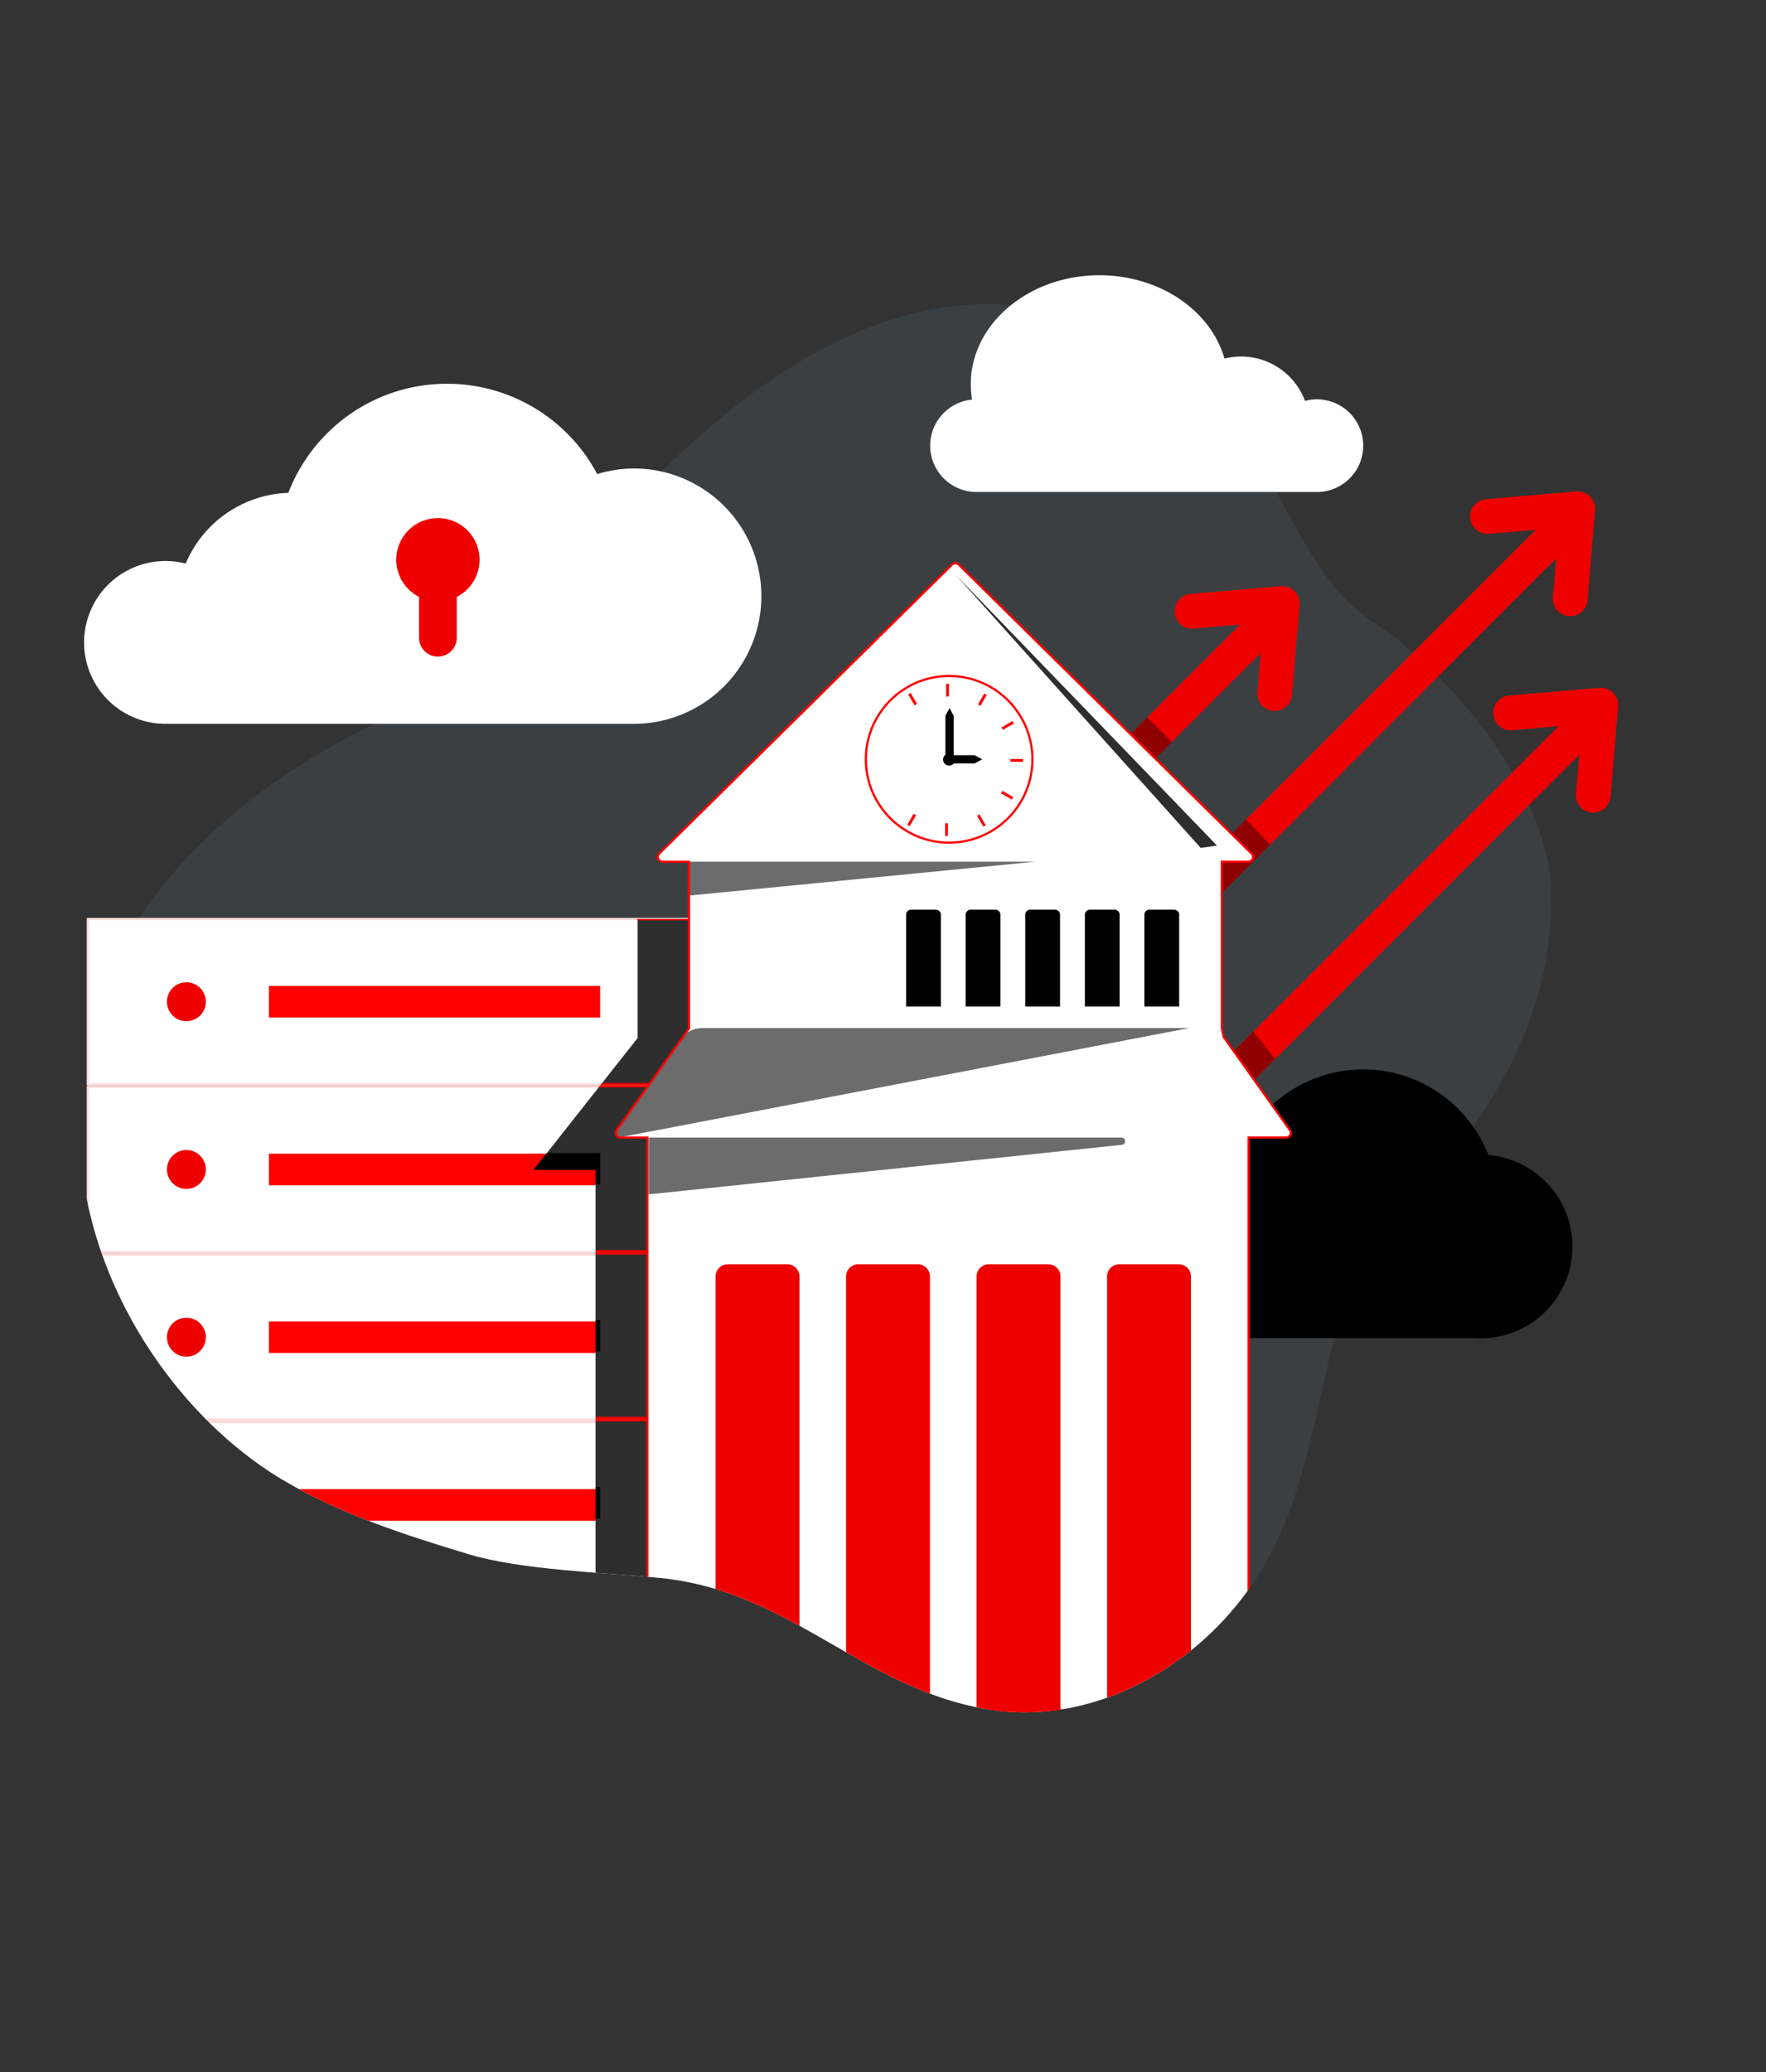 <svg xmlns="http://www.w3.org/2000/svg" xmlns:xlink="http://www.w3.org/1999/xlink" viewBox="0 0 2353.86 2761.02"><rect x="0" y="0" width="2353.86" height="2761.02" fill="#333333" stroke="none"/><defs><style>.cls-1,.cls-19{fill:none;}.cls-2{fill:#3c3f42;}.cls-3{fill:#e00;}.cls-17,.cls-4,.cls-6,.cls-8{fill:#fff;}.cls-5{clip-path:url(#clip-path);}.cls-6,.cls-8{stroke:#fddbdb;}.cls-15,.cls-16,.cls-6,.cls-8{stroke-linecap:round;stroke-linejoin:round;}.cls-15,.cls-17,.cls-19,.cls-6{stroke-width:2.93px;}.cls-7{fill:red;}.cls-16,.cls-8{stroke-width:3.6px;}.cls-9{clip-path:url(#clip-path-2);}.cls-10{fill:#8f0000;}.cls-11{clip-path:url(#clip-path-3);}.cls-12{clip-path:url(#clip-path-4);}.cls-13{clip-path:url(#clip-path-5);}.cls-14{clip-path:url(#clip-path-6);}.cls-15,.cls-16,.cls-20{fill:#2e2e2e;}.cls-15,.cls-16{stroke:#e00;}.cls-17,.cls-19{stroke:red;stroke-miterlimit:10;}.cls-18{fill:#6c6c6c;}</style><clipPath id="clip-path"><path class="cls-1" d="M1411.54,415.63c288,67,279.26,320.75,415.57,410.8,109.3,72.2,240.6,232,240.6,367.55,0,291.89-244.38,417.63-287.12,580.33-35.75,136.09-44.75,264-140.71,374.27-79.82,91.76-201,147.38-318.28,129.65-170.62-25.81-266.26-159.41-444.11-176.17-71.13-6.7-183.44-10.38-252.42-31.18C541.36,2045.64,453,2017.32,375.6,1971c-160.68-96.28-296-312.84-265.14-533.07C140.74,1221.8-21,955.79,140.14,872.83c61.67-31.74,455.8,49,510.57,5.58C713,829,758.24,760.25,812,700.87,985.37,509.39,1187.26,363.43,1411.54,415.63Z"/></clipPath><clipPath id="clip-path-2"><rect class="cls-1" x="527.84" y="1311.05" width="1846.8" height="46.33" transform="translate(-518.37 1416.97) rotate(-45)"/></clipPath><clipPath id="clip-path-3"><rect class="cls-1" x="827.92" y="1461.1" width="1531.21" height="46.33" transform="translate(-582.8 1561.52) rotate(-45)"/></clipPath><clipPath id="clip-path-4"><rect class="cls-1" x="392.24" y="1330.27" width="1544.16" height="46.33" transform="translate(-616.01 1219.71) rotate(-45)"/></clipPath><clipPath id="clip-path-5"><path class="cls-1" d="M1411.54,415.63c288,67,279.26,320.75,415.57,410.8,109.3,72.2,240.6,232,240.6,367.55,0,291.89-244.38,417.63-287.12,580.33-35.75,136.09-44.75,264-140.71,374.27-79.82,91.76-201,147.38-318.28,129.65-170.62-25.81-266.26-159.41-444.11-176.17-71.13-6.7-183.44-10.38-252.42-31.18C541.36,2045.64,453,2017.32,375.6,1971c-160.68-96.28-289.76-311.86-258.9-532.09C147,1222.78,308,1062.81,469.19,979.85c61.66-31.74,126.75-58,181.52-101.44C713,829,758.24,760.25,812,700.87,985.37,509.39,1187.26,363.43,1411.54,415.63Z"/></clipPath><clipPath id="clip-path-6"><polygon class="cls-1" points="849.76 1224.38 849.76 1383.15 711.29 1558.61 793.81 1558.61 793.81 2189.75 1045.58 2273.67 1045.58 1224.38 849.76 1224.38"/></clipPath></defs><g id="Modernize_IT_to_advance_the_mission" data-name="Modernize IT to advance the mission"><path class="cls-2" d="M1411.54,415.63c288,67,279.26,320.75,415.57,410.8,109.3,72.2,240.6,232,240.6,367.55,0,291.89-244.38,417.63-287.12,580.33-35.75,136.09-44.75,264-140.71,374.27-79.82,91.76-201,147.38-318.28,129.65-170.62-25.81-266.26-159.41-444.11-176.17-71.13-6.7-183.44-10.38-252.42-31.18C541.36,2045.64,453,2017.32,375.6,1971c-160.68-96.28-263.49-372.21-258.9-532.09,6.26-218.11,191.33-376.06,352.49-459,61.66-31.74,126.75-58,181.52-101.44C713,829,758.24,760.25,812,700.87,985.37,509.39,1187.26,363.43,1411.54,415.63Z"/><rect class="cls-3" x="527.84" y="1311.05" width="1846.8" height="46.33" transform="translate(-518.37 1416.97) rotate(-45)"/><path class="cls-3" d="M2109.29,814.23a23.17,23.17,0,0,1-39.48-18.31l7.81-92.66-92.9,8a23.16,23.16,0,1,1-4-46.16L2101,654.75a23.15,23.15,0,0,1,25.06,25l-10.11,120A23.07,23.07,0,0,1,2109.29,814.23Z"/><rect class="cls-3" x="827.92" y="1461.1" width="1531.21" height="46.33" transform="translate(-582.8 1561.52) rotate(-45)"/><path class="cls-3" d="M2140,1075.86a23.17,23.17,0,0,1-39.47-18.32l7.8-92.66-92.89,8a23.17,23.17,0,0,1-4-46.17l120.26-10.31a23.18,23.18,0,0,1,25.07,25l-10.11,120A23.08,23.08,0,0,1,2140,1075.86Z"/><rect class="cls-3" x="392.24" y="1330.27" width="1544.16" height="46.33" transform="translate(-616.01 1219.71) rotate(-45)"/><path class="cls-3" d="M1715.38,940.48a23.17,23.17,0,0,1-39.47-18.32l7.8-92.66-92.89,8a23.17,23.17,0,0,1-4-46.17L1707.12,781a23.18,23.18,0,0,1,25.07,25l-10.11,120A23.13,23.13,0,0,1,1715.38,940.48Z"/><path class="cls-4" d="M1239.81,593.79a61.81,61.81,0,0,0,61.74,61.74h453.58a61.74,61.74,0,1,0-15.72-121.41,91,91,0,0,0-107.34-56.41c-8.81-30.89-29.75-58.86-59.15-78.92-30.3-20.68-68.48-32.08-107.5-32.08-94.55,0-171.47,65.11-171.47,145.14a124.34,124.34,0,0,0,1.71,20.55A61.81,61.81,0,0,0,1239.81,593.79Z"/><path class="cls-4" d="M846,624.16a170.19,170.19,0,0,0-50,7.49A226.48,226.48,0,0,0,595.81,511.3c-96.48,0-178.82,60.34-211.48,145.32a154,154,0,0,0-136.8,94.26,108.46,108.46,0,1,0-27,213.51H846a170.12,170.12,0,0,0,0-340.23Z"/><path class="cls-3" d="M608.79,795.27v54.94a25.11,25.11,0,0,1-50.21,0V795.27a55.5,55.5,0,1,1,50.21,0Z"/><g class="cls-5"><rect class="cls-6" x="116.99" y="1224.39" width="810.95" height="220.52" transform="translate(1044.93 2669.29) rotate(-180)"/><circle class="cls-3" cx="248.45" cy="1334.65" r="25.93"/><rect class="cls-7" x="358.38" y="1313.64" width="441.53" height="42.01" transform="translate(1158.29 2669.29) rotate(-180)"/><rect class="cls-6" x="116.99" y="1447.86" width="810.95" height="220.52" transform="translate(1044.93 3116.25) rotate(-180)"/><circle class="cls-3" cx="248.45" cy="1558.13" r="25.93"/><rect class="cls-7" x="358.38" y="1537.12" width="441.53" height="42.01" transform="translate(1158.29 3116.25) rotate(-180)"/><rect class="cls-8" x="116.99" y="1671.34" width="810.95" height="220.52" transform="translate(1044.93 3563.21) rotate(-180)"/><circle class="cls-3" cx="248.45" cy="1781.6" r="25.93"/><rect class="cls-7" x="358.38" y="1760.6" width="441.53" height="42.01" transform="translate(1158.29 3563.21) rotate(-180)"/><rect class="cls-6" x="116.99" y="1894.82" width="810.95" height="220.52" transform="translate(1044.93 4010.16) rotate(-180)"/><circle class="cls-3" cx="248.45" cy="2005.08" r="25.93"/><rect class="cls-7" x="358.38" y="1984.08" width="441.53" height="42.01" transform="translate(1158.29 4010.16) rotate(-180)"/><rect class="cls-6" x="116.99" y="2118.3" width="810.95" height="220.52" transform="translate(1044.93 4457.12) rotate(-180)"/><circle class="cls-3" cx="248.45" cy="2228.56" r="25.93"/><rect class="cls-7" x="358.38" y="2207.56" width="441.53" height="42.01" transform="translate(1158.29 4457.12) rotate(-180)"/></g><g class="cls-9"><polygon class="cls-10" points="1670.04 1373.27 1670.04 1225.86 1670.02 1225.86 1670.02 1187.11 1751.78 1187.11 1586.18 1013.28 1440.93 865.88 1420.59 865.48 1420.59 1895.54 1476.03 1877.06 1476.03 2255.52 1725.46 2172.38 1725.46 1547.1 1807.22 1547.1 1670.04 1373.27"/></g><g class="cls-11"><polygon class="cls-10" points="1670.04 1373.27 1670.04 1225.86 1670.02 1225.86 1670.02 1187.11 1751.78 1187.11 1586.18 1013.28 1440.93 865.88 1420.59 865.48 1420.59 1895.54 1476.03 1877.06 1476.03 2255.52 1725.46 2172.38 1725.46 1547.1 1807.22 1547.1 1670.04 1373.27"/></g><g class="cls-12"><polygon class="cls-10" points="1670.04 1373.27 1670.04 1225.86 1670.02 1225.86 1670.02 1187.11 1751.78 1187.11 1586.18 1013.28 1440.93 865.88 1420.59 865.48 1420.59 1895.54 1476.03 1877.06 1476.03 2255.52 1725.46 2172.38 1725.46 1547.1 1807.22 1547.1 1670.04 1373.27"/></g><g class="cls-13"><g class="cls-14"><rect class="cls-15" x="120.03" y="1224.82" width="807.45" height="219.57" transform="translate(1047.52 2669.21) rotate(-180)"/><circle cx="250.92" cy="1334.61" r="25.82"/><rect x="360.38" y="1313.7" width="439.62" height="41.82" transform="translate(1160.38 2669.21) rotate(-180)"/><rect class="cls-15" x="120.03" y="1447.34" width="807.45" height="219.57" transform="translate(1047.52 3114.24) rotate(-180)"/><circle cx="250.92" cy="1557.12" r="25.82"/><rect x="360.38" y="1536.21" width="439.62" height="41.82" transform="translate(1160.38 3114.24) rotate(-180)"/><rect class="cls-16" x="120.03" y="1669.85" width="807.45" height="219.57" transform="translate(1047.52 3559.27) rotate(-180)"/><circle cx="250.92" cy="1779.64" r="25.82"/><rect x="360.38" y="1758.72" width="439.62" height="41.82" transform="translate(1160.38 3559.27) rotate(-180)"/><rect class="cls-15" x="120.03" y="1892.36" width="807.45" height="219.57" transform="translate(1047.52 4004.3) rotate(-180)"/><circle cx="250.92" cy="2002.15" r="25.82"/><rect x="360.38" y="1981.24" width="439.62" height="41.82" transform="translate(1160.38 4004.3) rotate(-180)"/><rect class="cls-15" x="120.03" y="2114.88" width="807.45" height="219.57" transform="translate(1047.52 4449.33) rotate(-180)"/><circle cx="250.92" cy="2224.66" r="25.82"/><rect x="360.38" y="2203.75" width="439.62" height="41.82" transform="translate(1160.38 4449.33) rotate(-180)"/></g></g><path d="M1983.82,1538.9a179.06,179.06,0,0,0-339.51,17.46A115.28,115.28,0,1,0,1606,1782.52v.29h359.58c2.63.17,5.26.28,7.92.28a122.31,122.31,0,0,0,10.33-244.19Z"/><g class="cls-13"><path class="cls-4" d="M1720.35,1507.26,1631,1381.6l-2.44-11.46V1148.08h35.33a6.27,6.27,0,0,0,4.4-10.73L1476.31,948,1277.85,752.18a6.26,6.26,0,0,0-8.8,0L1070.59,948l-192,189.39a6.27,6.27,0,0,0,4.4,10.73h35.33v222.06l-96.4,135.56a6.27,6.27,0,0,0,5.11,9.9h35.88v776.59h801.38V1515.6h49.83l5.14-2.69Z"/><circle class="cls-17" cx="1265.09" cy="1011.67" r="111.02"/><rect class="cls-7" x="1261.09" y="911.04" width="3.78" height="16.82"/><rect class="cls-7" x="1214.53" y="923.12" width="3.78" height="16.82" transform="translate(-302.8 733.01) rotate(-30)"/><rect class="cls-7" x="1213.25" y="1084.09" width="3.78" height="16.82" transform="translate(1721.24 2646.21) rotate(-150)"/><rect class="cls-7" x="1259.62" y="1096.91" width="3.78" height="16.82" transform="translate(2523.03 2210.64) rotate(-180)"/><rect class="cls-7" x="1306.19" y="1084.83" width="3.78" height="16.82" transform="translate(2987.53 1385.97) rotate(150)"/><rect class="cls-7" x="1340.48" y="1051.08" width="3.78" height="16.82" transform="translate(2931.1 426.71) rotate(120)"/><rect class="cls-7" x="1353.3" y="1004.71" width="3.78" height="16.82" transform="translate(2368.31 -342.07) rotate(90)"/><rect class="cls-7" x="1341.21" y="958.14" width="3.78" height="16.82" transform="translate(1508.61 -679.89) rotate(60)"/><rect class="cls-7" x="1307.46" y="923.85" width="3.78" height="16.82" transform="translate(641.55 -529.78) rotate(30)"/><polygon points="1271.08 1009.44 1260.15 1009.44 1260.15 953.51 1265.61 943.42 1271.08 953.51 1271.08 1009.44"/><polygon points="1266.63 1017.13 1266.63 1006.2 1299.08 1006.2 1309.17 1011.66 1299.08 1017.13 1266.63 1017.13"/><circle cx="1265.09" cy="1011.96" r="8.1"/><polygon class="cls-18" points="918.34 1148.08 1379.84 1148.08 916.77 1193.37 918.34 1148.08"/><path class="cls-18" d="M936.43,1369.68h649.06L828.89,1514.8a6.27,6.27,0,0,1-6.32-9.75l83.57-119.58A37,37,0,0,1,936.43,1369.68Z"/><path class="cls-19" d="M1719.25,1505.7,1631,1381.6l-2.44-11.46V1148.08h35.33a6.27,6.27,0,0,0,4.4-10.73L1476.31,948,1277.85,752.18a6.26,6.26,0,0,0-8.8,0L1070.59,948l-192,189.39a6.27,6.27,0,0,0,4.4,10.73h35.33v222.06l-96.4,135.56a6.27,6.27,0,0,0,5.11,9.9h35.88v762.93h801.38V1515.6h49.83A6.27,6.27,0,0,0,1719.25,1505.7Z"/><path d="M1293.83,1212h32.94a6.71,6.71,0,0,1,6.71,6.71v122.36a0,0,0,0,1,0,0h-46.37a0,0,0,0,1,0,0V1218.74a6.71,6.71,0,0,1,6.71-6.71Z"/><path d="M1373.25,1212h32.94a6.71,6.71,0,0,1,6.71,6.71v122.36a0,0,0,0,1,0,0h-46.37a0,0,0,0,1,0,0V1218.74A6.71,6.71,0,0,1,1373.25,1212Z"/><path d="M1452.67,1212h32.94a6.71,6.71,0,0,1,6.71,6.71v122.36a0,0,0,0,1,0,0H1446a0,0,0,0,1,0,0V1218.74a6.71,6.71,0,0,1,6.71-6.71Z"/><path d="M1214.42,1212h32.94a6.71,6.71,0,0,1,6.71,6.71v122.36a0,0,0,0,1,0,0H1207.7a0,0,0,0,1,0,0V1218.74A6.71,6.71,0,0,1,1214.42,1212Z"/><path d="M1532.09,1212H1565a6.71,6.71,0,0,1,6.71,6.71v122.36a0,0,0,0,1,0,0h-46.37a0,0,0,0,1,0,0V1218.74A6.71,6.71,0,0,1,1532.09,1212Z"/><path class="cls-18" d="M1494.75,1515.6h-630v75.7l630.5-66C1501.4,1524.69,1500.92,1515.6,1494.75,1515.6Z"/><path class="cls-3" d="M970,1684.49h79.43a16.19,16.19,0,0,1,16.19,16.19v573.2a0,0,0,0,1,0,0H953.77a0,0,0,0,1,0,0v-573.2A16.19,16.19,0,0,1,970,1684.49Z"/><path class="cls-3" d="M1143.91,1684.49h79.43a16.19,16.19,0,0,1,16.19,16.19v573.2a0,0,0,0,1,0,0H1127.71a0,0,0,0,1,0,0v-573.2a16.19,16.19,0,0,1,16.19-16.19Z"/><path class="cls-3" d="M1317.85,1684.49h79.43a16.19,16.19,0,0,1,16.19,16.19v580.84a0,0,0,0,1,0,0H1301.66a0,0,0,0,1,0,0V1700.68a16.19,16.19,0,0,1,16.19-16.19Z"/><path class="cls-3" d="M1491.79,1684.49h79.43a16.19,16.19,0,0,1,16.19,16.19v573.2a0,0,0,0,1,0,0H1475.6a0,0,0,0,1,0,0v-573.2A16.19,16.19,0,0,1,1491.79,1684.49Z"/><polygon class="cls-20" points="1622.12 1126.59 1274.23 766.28 1600.37 1129.7 1622.12 1126.59"/></g></g></svg>